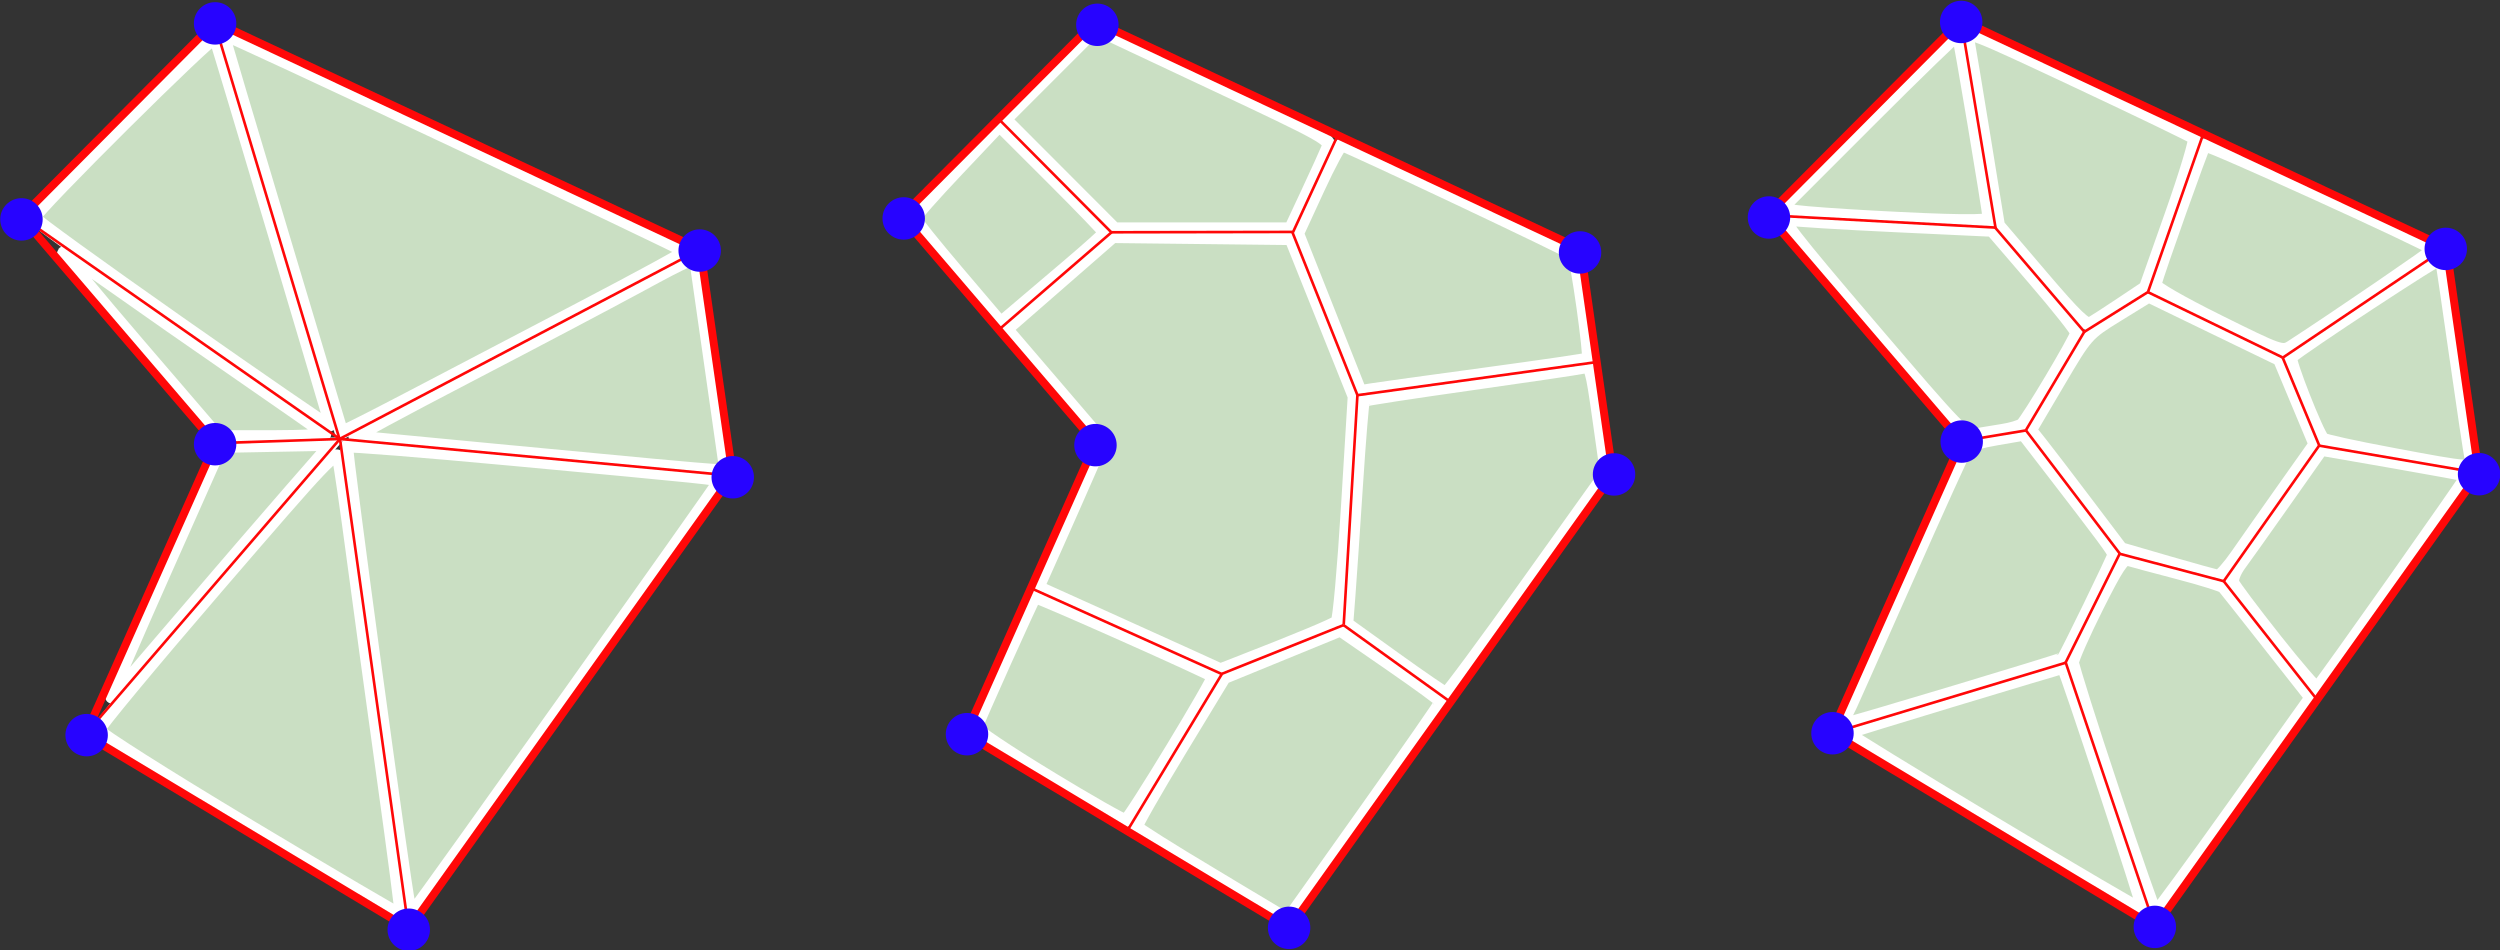 <?xml version="1.0" encoding="UTF-8" standalone="no"?>
<!-- Created with Inkscape (http://www.inkscape.org/) -->

<svg
   xmlns:dc="http://purl.org/dc/elements/1.1/"
   xmlns:cc="http://creativecommons.org/ns#"
   xmlns:rdf="http://www.w3.org/1999/02/22-rdf-syntax-ns#"
   xmlns:svg="http://www.w3.org/2000/svg"
   xmlns="http://www.w3.org/2000/svg"
   xmlns:sodipodi="http://sodipodi.sourceforge.net/DTD/sodipodi-0.dtd"
   xmlns:inkscape="http://www.inkscape.org/namespaces/inkscape"
   width="945.225"
   height="359.243"
   id="svg2"
   version="1.1"
   inkscape:version="0.48.4 r9939"
   sodipodi:docname="partition_types.svg">
  <rect width="100%" height="100%" fill="#333333" stroke="none"/>
  <defs
     id="defs4" />
  <sodipodi:namedview
     id="base"
     pagecolor="#ffffff"
     bordercolor="#666666"
     borderopacity="1.0"
     inkscape:pageopacity="0.0"
     inkscape:pageshadow="2"
     inkscape:zoom="0.7"
     inkscape:cx="515.91999"
     inkscape:cy="157.26664"
     inkscape:document-units="px"
     inkscape:current-layer="layer1"
     showgrid="false"
     inkscape:window-width="1855"
     inkscape:window-height="1056"
     inkscape:window-x="65"
     inkscape:window-y="24"
     inkscape:window-maximized="1"
     fit-margin-top="0"
     fit-margin-left="0"
     fit-margin-right="0"
     fit-margin-bottom="0" />
  <g
     inkscape:label="Layer 1"
     inkscape:groupmode="layer"
     id="layer1"
     transform="translate(97.498,-18.42)">
    <path
       style="fill:#cadfc3;fill-opacity:1;stroke:#ffffff;stroke-width:5;stroke-miterlimit:4;stroke-opacity:1;stroke-dasharray:none;stroke-dashoffset:0"
       d="M 61.261,116.004 C 31.011,94.792 6.261,76.867 6.261,76.171 6.261,73.863 74.271,6.312 74.861,8.034 76.393,12.509 118.404,153.305 118.404,153.965 c 0,0.417 -0.482,0.724 -1.071,0.683 -0.589,-0.042 -25.821,-17.431 -56.071,-38.643 z"
       id="path5551"
       inkscape:connector-curvature="0"
       transform="translate(-90.912,24.569)" />
    <path
       style="fill:#cadfc3;fill-opacity:1;stroke:#ffffff;stroke-width:5;stroke-miterlimit:4;stroke-opacity:1;stroke-dasharray:none;stroke-dashoffset:0"
       d="M 122.597,157.309 C 122.546,157.065 112.367,123.116 99.978,81.866 87.588,40.616 77.542,6.721 77.653,6.545 78.04,5.931 252.69,88.141 252.673,88.929 c -0.009,0.436 -17.83,10.115 -39.601,21.508 -21.771,11.393 -51.013,26.7 -64.983,34.015 -13.97,7.315 -25.441,13.101 -25.492,12.857 z"
       id="path5553"
       inkscape:connector-curvature="0"
       transform="translate(-90.912,24.569)" />
    <path
       style="fill:#cadfc3;fill-opacity:1;stroke:#ffffff;stroke-width:5;stroke-miterlimit:4;stroke-opacity:1;stroke-dasharray:none;stroke-dashoffset:0"
       d="m 193.404,165.347 c -35.357,-3.416 -64.929,-6.242 -65.714,-6.281 -0.786,-0.039 18.179,-10.267 42.143,-22.729 23.964,-12.462 53.214,-27.89 65,-34.284 20.268,-10.996 21.454,-11.451 21.903,-8.406 0.261,1.771 2.882,20.094 5.824,40.719 l 5.35,37.5 -5.11,-0.154 c -2.811,-0.085 -34.039,-2.949 -69.396,-6.365 z"
       id="path5555"
       inkscape:connector-curvature="0"
       transform="translate(-90.912,24.569)" />
    <path
       style="fill:#cadfc3;fill-opacity:1;stroke:#ffffff;stroke-width:5;stroke-miterlimit:4;stroke-opacity:1;stroke-dasharray:none;stroke-dashoffset:0"
       d="m 147.999,335.915 c -1.884,-8.107 -24.243,-172.735 -23.553,-173.425 0.423,-0.423 28.647,1.826 62.721,4.997 74.111,6.898 78.38,7.341 78.38,8.131 0,0.756 -112.6,159.062 -115.032,161.725 -1.423,1.559 -1.882,1.298 -2.516,-1.429 z"
       id="path5557"
       inkscape:connector-curvature="0"
       transform="translate(-90.912,24.569)" />
    <path
       style="fill:#cadfc3;fill-opacity:1;stroke:#ffffff;stroke-width:5;stroke-miterlimit:4;stroke-opacity:1;stroke-dasharray:none;stroke-dashoffset:0"
       d="M 87.62,306.109 C 56.23,287.283 30.547,270.998 30.547,269.92 c 0,-1.078 20.25,-25.478 45,-54.222 41.953,-48.723 45.065,-52.001 45.967,-48.404 0.532,2.122 2.975,18.965 5.429,37.429 2.455,18.464 7.647,56.337 11.538,84.163 3.891,27.825 6.881,50.785 6.643,51.022 -0.237,0.237 -26.114,-14.972 -57.504,-33.798 l 0,0 z"
       id="path5559"
       inkscape:connector-curvature="0"
       transform="translate(-90.912,24.569)" />
    <path
       style="fill:#cadfc3;fill-opacity:1;stroke:#ffffff;stroke-width:5;stroke-miterlimit:4;stroke-opacity:1;stroke-dasharray:none;stroke-dashoffset:0"
       d="m 35.547,256.754 c 0,-0.769 9.289,-22.272 20.643,-47.786 l 20.643,-46.388 20.893,-0.396 20.893,-0.396 -15.3,17.539 c -8.415,9.646 -26.565,30.717 -40.334,46.825 -13.769,16.107 -25.575,29.896 -26.236,30.643 -0.756,0.854 -1.202,0.839 -1.202,-0.04 z"
       id="path5561"
       inkscape:connector-curvature="0"
       transform="translate(-90.912,24.569)" />
    <path
       style="fill:#cadfc3;fill-opacity:1;stroke:#ffffff;stroke-width:5;stroke-miterlimit:4;stroke-opacity:1;stroke-dasharray:none;stroke-dashoffset:0"
       d="M 46.255,124.612 C 30.011,105.695 17.007,89.93 17.358,89.579 c 0.351,-0.351 8.817,5.175 18.814,12.278 9.997,7.104 31.785,22.3 48.419,33.77 16.634,11.47 30.854,21.423 31.6,22.118 0.791,0.737 -7.349,1.264 -19.521,1.264 l -20.879,0 -29.535,-34.396 z"
       id="path5563"
       inkscape:connector-curvature="0"
       transform="translate(-90.912,24.569)" />
    <path
       style="fill:#cadfc3;fill-opacity:1;stroke:#ffffff;stroke-width:5;stroke-miterlimit:4;stroke-opacity:1;stroke-dasharray:none;stroke-dashoffset:0"
       d="m 355.45,96.752 c -8.982,-10.563 -16.332,-19.726 -16.332,-20.363 0,-0.637 7.235,-8.814 16.079,-18.171 l 16.079,-17.013 19.993,19.955 c 10.996,10.975 19.954,20.285 19.907,20.688 -0.047,0.403 -6.521,6.198 -14.386,12.876 -7.865,6.679 -16.709,14.188 -19.654,16.688 l -5.354,4.545 -16.332,-19.205 z"
       id="path5565"
       inkscape:connector-curvature="0"
       transform="translate(-90.912,24.569)" />
    <path
       style="fill:#cadfc3;fill-opacity:1;stroke:#ffffff;stroke-width:5;stroke-miterlimit:4;stroke-opacity:1;stroke-dasharray:none;stroke-dashoffset:0"
       d="M 394.113,59.717 373.43,38.997 390.622,21.806 407.813,4.614 452.303,25.529 c 41.702,19.605 44.414,21.107 43.281,23.983 -0.665,1.687 -4.139,9.336 -7.719,16.996 l -6.51,13.929 -33.28,0 -33.28,0 -20.683,-20.72 z"
       id="path5567"
       inkscape:connector-curvature="0"
       transform="translate(-90.912,24.569)" />
    <path
       style="fill:#cadfc3;fill-opacity:1;stroke:#ffffff;stroke-width:5;stroke-miterlimit:4;stroke-opacity:1;stroke-dasharray:none;stroke-dashoffset:0"
       d="m 444.833,242.598 c -5.5,-2.51 -21.034,-9.539 -34.521,-15.621 l -24.521,-11.058 7.125,-15.955 c 3.919,-8.775 9.415,-21.212 12.214,-27.636 l 5.089,-11.681 -18.144,-21.172 -18.144,-21.172 4.104,-3.576 c 2.257,-1.967 11.304,-9.855 20.105,-17.53 l 16.001,-13.954 33.7,0.383 33.7,0.383 11.964,29.87 11.964,29.87 -2.558,41.941 c -1.407,23.068 -3.157,42.524 -3.89,43.236 -1.153,1.12 -14.552,6.704 -37.76,15.735 l -6.429,2.502 -10,-4.563 0,0 z"
       id="path5569"
       inkscape:connector-curvature="0"
       transform="translate(-90.912,24.569)" />
    <path
       style="fill:#cadfc3;fill-opacity:1;stroke:#ffffff;stroke-width:5;stroke-miterlimit:4;stroke-opacity:1;stroke-dasharray:none;stroke-dashoffset:0"
       d="m 495.822,112.066 -11.868,-29.929 7.797,-16.921 c 4.288,-9.307 8.343,-16.81 9.011,-16.673 2.442,0.5 86.611,40.295 87.633,41.434 1.183,1.318 6.458,38.8 5.574,39.611 -0.311,0.285 -17.922,2.871 -39.136,5.747 -21.214,2.876 -40.5,5.551 -42.857,5.945 l -4.286,0.716 -11.868,-29.929 0,0 z"
       id="path5571"
       inkscape:connector-curvature="0"
       transform="translate(-90.912,24.569)" />
    <path
       style="fill:#cadfc3;fill-opacity:1;stroke:#ffffff;stroke-width:5;stroke-miterlimit:4;stroke-opacity:1;stroke-dasharray:none;stroke-dashoffset:0"
       d="m 520.839,242.859 -18.279,-13.136 0.826,-10.714 c 0.454,-5.893 1.745,-24.779 2.867,-41.969 1.122,-17.19 2.303,-31.516 2.623,-31.837 0.32,-0.32 18.506,-3.116 40.412,-6.213 21.907,-3.097 41.176,-5.954 42.822,-6.349 2.834,-0.68 3.143,0.35 5.866,19.61 l 2.874,20.328 -29.86,41.786 c -16.423,22.982 -30.313,41.75 -30.866,41.707 -0.553,-0.043 -9.231,-5.989 -19.285,-13.214 z"
       id="path5573"
       inkscape:connector-curvature="0"
       transform="translate(-90.912,24.569)" />
    <path
       style="fill:#cadfc3;fill-opacity:1;stroke:#ffffff;stroke-width:5;stroke-miterlimit:4;stroke-opacity:1;stroke-dasharray:none;stroke-dashoffset:0"
       d="m 451.873,324.661 c -15.651,-9.375 -28.627,-17.557 -28.835,-18.181 -0.208,-0.624 7.182,-13.591 16.423,-28.815 l 16.801,-27.679 21.971,-8.997 21.971,-8.997 19.035,13.151 c 10.469,7.233 19.064,13.519 19.1,13.97 0.036,0.45 -13.002,19.218 -28.973,41.706 l -29.038,40.888 -28.457,-17.046 z"
       id="path5575"
       inkscape:connector-curvature="0"
       transform="translate(-90.912,24.569)" />
    <path
       style="fill:#cadfc3;fill-opacity:1;stroke:#ffffff;stroke-width:5;stroke-miterlimit:4;stroke-opacity:1;stroke-dasharray:none;stroke-dashoffset:0"
       d="m 389.833,287.526 c -15.321,-9.325 -27.694,-17.634 -27.495,-18.465 0.453,-1.89 21.599,-48.919 22.321,-49.64 0.476,-0.476 66.332,28.84 67.572,30.081 0.813,0.813 -31.64,54.269 -33.174,54.644 -0.752,0.184 -13.902,-7.295 -29.224,-16.62 z"
       id="path5577"
       inkscape:connector-curvature="0"
       transform="translate(-90.912,24.569)" />
    <path
       style="fill:#cadfc3;fill-opacity:1;stroke:#ffffff;stroke-width:5;stroke-miterlimit:4;stroke-opacity:1;stroke-dasharray:none;stroke-dashoffset:0"
       d="m 747.313,305.086 c -30.85,-18.511 -55.868,-33.88 -55.595,-34.153 0.426,-0.426 80.825,-24.782 81.806,-24.782 0.671,0 30.895,91.606 30.387,92.099 -0.278,0.271 -25.747,-14.653 -56.597,-33.165 z"
       id="path5579"
       inkscape:connector-curvature="0"
       transform="translate(-90.912,24.569)" />
    <path
       style="fill:#cadfc3;fill-opacity:1;stroke:#ffffff;stroke-width:5;stroke-miterlimit:4;stroke-opacity:1;stroke-dasharray:none;stroke-dashoffset:0"
       d="m 691.022,265.08 c 0.709,-1.375 11.096,-24.679 23.081,-51.786 11.985,-27.107 22.317,-49.857 22.959,-50.556 0.643,-0.699 5.743,-2.055 11.334,-3.014 l 10.166,-1.744 8.936,11.585 c 21.462,27.824 25.192,32.857 25.192,33.993 0,0.904 -18.019,37.955 -19.095,39.264 -0.471,0.573 -80.844,24.757 -82.278,24.757 -1.048,0 -1.148,-0.846 -0.295,-2.5 z"
       id="path5581"
       inkscape:connector-curvature="0"
       transform="translate(-90.912,24.569)" />
    <path
       style="fill:#cadfc3;fill-opacity:1;stroke:#ffffff;stroke-width:5;stroke-miterlimit:4;stroke-opacity:1;stroke-dasharray:none;stroke-dashoffset:0"
       d="m 792.316,292.913 c -8.437,-25.352 -15.341,-47.219 -15.341,-48.592 0,-1.373 4.201,-10.88 9.336,-21.128 7.452,-14.871 9.831,-18.477 11.786,-17.867 1.347,0.42 9.787,2.683 18.756,5.029 8.968,2.346 16.757,4.77 17.308,5.388 0.551,0.617 8.214,10.29 17.028,21.495 l 16.027,20.372 -29.023,40.699 c -15.963,22.384 -29.363,40.699 -29.78,40.699 -0.416,0 -7.66,-20.743 -16.098,-46.095 z"
       id="path5583"
       inkscape:connector-curvature="0"
       transform="translate(-90.912,24.569)" />
    <path
       style="fill:#cadfc3;fill-opacity:1;stroke:#ffffff;stroke-width:5;stroke-miterlimit:4;stroke-opacity:1;stroke-dasharray:none;stroke-dashoffset:0"
       d="m 853.598,235.583 c -8.361,-10.571 -15.578,-20.2 -16.038,-21.399 -0.46,-1.198 0.73,-4.3 2.643,-6.892 1.914,-2.592 9.644,-13.464 17.178,-24.16 l 13.699,-19.448 27.443,4.776 c 15.094,2.627 27.612,4.95 27.818,5.162 0.33,0.34 -54.841,78.481 -56.78,80.42 -0.418,0.418 -7.602,-7.888 -15.963,-18.459 z"
       id="path5585"
       inkscape:connector-curvature="0"
       transform="translate(-90.912,24.569)" />
    <path
       style="fill:#cadfc3;fill-opacity:1;stroke:#ffffff;stroke-width:5;stroke-miterlimit:4;stroke-opacity:1;stroke-dasharray:none;stroke-dashoffset:0"
       d="m 812.971,206.505 -17.576,-5.116 -13.051,-17.261 c -7.178,-9.494 -14.911,-19.604 -17.185,-22.468 l -4.134,-5.206 10.687,-18.135 c 10.651,-18.073 10.727,-18.16 22.387,-25.354 l 11.7,-7.219 24.756,11.989 24.756,11.989 6.711,16.053 6.711,16.053 -11.893,16.804 c -6.541,9.242 -14.452,20.501 -17.58,25.018 -3.128,4.518 -6.367,8.159 -7.2,8.092 -0.832,-0.067 -9.422,-2.425 -19.089,-5.239 z"
       id="path5587"
       inkscape:connector-curvature="0"
       transform="translate(-90.912,24.569)" />
    <path
       style="fill:#cadfc3;fill-opacity:1;stroke:#ffffff;stroke-width:5;stroke-miterlimit:4;stroke-opacity:1;stroke-dasharray:none;stroke-dashoffset:0"
       d="m 897.331,165.53 c -13.554,-2.541 -25.097,-5.072 -25.649,-5.624 -2.208,-2.208 -13.188,-30.122 -12.197,-31.007 4.429,-3.956 56.796,-38.35 57.031,-37.458 0.165,0.627 2.597,17.211 5.404,36.854 2.807,19.643 5.427,37.161 5.821,38.929 0.923,4.136 0.584,4.117 -30.41,-1.693 z"
       id="path5589"
       inkscape:connector-curvature="0"
       transform="translate(-90.912,24.569)" />
    <path
       style="fill:#cadfc3;fill-opacity:1;stroke:#ffffff;stroke-width:5;stroke-miterlimit:4;stroke-opacity:1;stroke-dasharray:none;stroke-dashoffset:0"
       d="m 831.976,115.202 c -13.823,-6.856 -24.1,-12.784 -23.856,-13.762 1.184,-4.727 17.949,-51.865 18.78,-52.803 0.731,-0.825 84.669,37.346 86.792,39.469 0.35,0.35 -37.181,26.012 -53.832,36.807 -3.51,2.275 -4.199,2.035 -27.884,-9.711 z"
       id="path5591"
       inkscape:connector-curvature="0"
       transform="translate(-90.912,24.569)" />
    <path
       style="fill:#cadfc3;fill-opacity:1;stroke:#ffffff;stroke-width:5;stroke-miterlimit:4;stroke-opacity:1;stroke-dasharray:none;stroke-dashoffset:0"
       d="m 765.317,98.284 -16.36,-19.175 -5.401,-33.265 c -2.971,-18.296 -5.743,-35.013 -6.161,-37.149 -0.734,-3.752 0.693,-3.202 41.91,16.155 23.468,11.022 43.174,20.539 43.791,21.149 0.617,0.61 -3.285,13.59 -8.67,28.845 l -9.791,27.736 -9.187,6.138 c -5.053,3.376 -10.219,6.724 -11.48,7.439 -1.834,1.041 -5.562,-2.532 -18.652,-17.874 l 0,0 z"
       id="path5593"
       inkscape:connector-curvature="0"
       transform="translate(-90.912,24.569)" />
    <path
       style="fill:#cadfc3;fill-opacity:1;stroke:#ffffff;stroke-width:5;stroke-miterlimit:4;stroke-opacity:1;stroke-dasharray:none;stroke-dashoffset:0"
       d="M 700.761,117.455 C 670.672,82.202 665.881,75.98 669.332,76.643 c 2.24,0.43 20.538,1.556 40.662,2.502 l 36.59,1.72 16.088,18.715 c 8.849,10.293 16.026,19.358 15.95,20.143 -0.202,2.096 -18.719,33.175 -20.686,34.721 -0.922,0.725 -4.247,1.709 -7.39,2.189 -3.143,0.479 -7.643,1.219 -10,1.643 -4.115,0.741 -5.704,-0.89 -39.786,-40.821 z"
       id="path5595"
       inkscape:connector-curvature="0"
       transform="translate(-90.912,24.569)" />
    <path
       style="fill:#cadfc3;fill-opacity:1;stroke:#ffffff;stroke-width:5;stroke-miterlimit:4;stroke-opacity:1;stroke-dasharray:none;stroke-dashoffset:0"
       d="M 701.261,75.955 C 689.083,75.294 676.285,74.37 672.822,73.902 l -6.296,-0.851 33.374,-33.396 C 718.256,21.287 733.517,6.503 733.815,6.8 c 0.477,0.477 11.644,66.969 11.707,69.708 0.029,1.269 -13.901,1.095 -44.261,-0.553 z"
       id="path5597"
       inkscape:connector-curvature="0"
       transform="translate(-90.912,24.569)" />
    <path
       style="fill:none;stroke:#ff0808;stroke-width:3;stroke-linecap:butt;stroke-linejoin:miter;stroke-miterlimit:4;stroke-opacity:1;stroke-dasharray:none"
       d="m 316.603,26.561 183.469,85.989 12.249,85.258 -122.356,171.573 -122.355,-73.362 49.085,-110.085 -73.304,-85.714 z"
       id="path3822"
       inkscape:connector-curvature="0" />
    <path
       style="fill:none;stroke:#ff0808;stroke-width:1px;stroke-linecap:butt;stroke-linejoin:miter;stroke-opacity:1"
       d="M 279.985,63.305 322.664,106.237"
       id="path3824"
       inkscape:connector-curvature="0" />
    <path
       style="fill:none;stroke:#ff0808;stroke-width:1px;stroke-linecap:butt;stroke-linejoin:miter;stroke-opacity:1"
       d="m 280.112,143.107 42.679,-36.871"
       id="path3826"
       inkscape:connector-curvature="0" />
    <path
       style="fill:none;stroke:#ff0808;stroke-width:1px;stroke-linecap:butt;stroke-linejoin:miter;stroke-opacity:1"
       d="M 408.275,69.619 391.355,106.237"
       id="path3828"
       inkscape:connector-curvature="0" />
    <path
       style="fill:none;stroke:#ff0808;stroke-width:1px;stroke-linecap:butt;stroke-linejoin:miter;stroke-opacity:1"
       d="m 322.412,106.237 68.817,-0.126"
       id="path3830"
       inkscape:connector-curvature="0" />
    <path
       style="fill:none;stroke:#ff0808;stroke-width:1px;stroke-linecap:butt;stroke-linejoin:miter;stroke-opacity:1"
       d="M 415.851,168.109 391.102,106.11"
       id="path3832"
       inkscape:connector-curvature="0" />
    <path
       style="fill:none;stroke:#ff0808;stroke-width:1px;stroke-linecap:butt;stroke-linejoin:miter;stroke-opacity:1"
       d="m 505.881,155.355 -90.282,12.501"
       id="path3834"
       inkscape:connector-curvature="0" />
    <path
       style="fill:none;stroke:#ff0808;stroke-width:1px;stroke-linecap:butt;stroke-linejoin:miter;stroke-opacity:1"
       d="m 450.827,283.771 -40.406,-29.042"
       id="path3836"
       inkscape:connector-curvature="0" />
    <path
       style="fill:none;stroke:#ff0808;stroke-width:1px;stroke-linecap:butt;stroke-linejoin:miter;stroke-opacity:1"
       d="m 292.107,240.713 72.1,32.451"
       id="path3838"
       inkscape:connector-curvature="0" />
    <path
       style="fill:none;stroke:#ff0808;stroke-width:1px;stroke-linecap:butt;stroke-linejoin:miter;stroke-opacity:1"
       d="m 328.725,332.511 35.734,-59.22"
       id="path3840"
       inkscape:connector-curvature="0" />
    <path
       style="fill:none;stroke:#ff0808;stroke-width:1px;stroke-linecap:butt;stroke-linejoin:miter;stroke-opacity:1"
       d="m 410.548,254.729 -46.341,18.562"
       id="path3842"
       inkscape:connector-curvature="0" />
    <path
       style="fill:none;stroke:#ff0808;stroke-width:1px;stroke-linecap:butt;stroke-linejoin:miter;stroke-opacity:1"
       d="m 415.725,167.856 -5.177,86.747"
       id="path3844"
       inkscape:connector-curvature="0" />
    <path
       style="fill:none;stroke:#ff0808;stroke-width:3;stroke-linecap:butt;stroke-linejoin:miter;stroke-miterlimit:4;stroke-opacity:1;stroke-dasharray:none"
       d="M -16.201,26.757 167.268,112.746 l 12.249,85.259 -122.356,171.573 -122.355,-73.362 49.085,-110.085 -73.304,-85.714 z"
       id="path3822-6"
       inkscape:connector-curvature="0" />
    <path
       style="fill:none;stroke:#ff0808;stroke-width:1px;stroke-linecap:butt;stroke-linejoin:miter;stroke-opacity:1"
       d="M -16.385,27.061 30.892,184.472"
       id="path3875"
       inkscape:connector-curvature="0" />
    <path
       style="fill:none;stroke:#ff0808;stroke-width:1px;stroke-linecap:butt;stroke-linejoin:miter;stroke-opacity:1"
       d="M 167.053,112.82 30.892,184.383"
       id="path3877"
       inkscape:connector-curvature="0" />
    <path
       style="fill:none;stroke:#ff0808;stroke-width:1px;stroke-linecap:butt;stroke-linejoin:miter;stroke-opacity:1"
       d="M -89.286,100.454 31.011,184.414"
       id="path3879"
       inkscape:connector-curvature="0" />
    <path
       style="fill:none;stroke:#ff0808;stroke-width:1px;stroke-linecap:butt;stroke-linejoin:miter;stroke-opacity:1"
       d="m -16.371,185.992 47.256,-1.594"
       id="path3881"
       inkscape:connector-curvature="0" />
    <path
       style="fill:none;stroke:#ff0808;stroke-width:1px;stroke-linecap:butt;stroke-linejoin:miter;stroke-opacity:1"
       d="m -65.157,295.967 96.161,-111.562"
       id="path3883"
       inkscape:connector-curvature="0" />
    <path
       style="fill:none;stroke:#ff0808;stroke-width:1px;stroke-linecap:butt;stroke-linejoin:miter;stroke-opacity:1"
       d="M 179.219,198.24 30.758,184.36"
       id="path3885"
       inkscape:connector-curvature="0" />
    <path
       style="fill:none;stroke:#ff0808;stroke-width:1px;stroke-linecap:butt;stroke-linejoin:miter;stroke-opacity:1"
       d="m 56.928,369.208 -25.901,-184.921"
       id="path3887"
       inkscape:connector-curvature="0" />
    <path
       style="fill:none;stroke:#ff0808;stroke-width:3;stroke-linecap:butt;stroke-linejoin:miter;stroke-miterlimit:4;stroke-opacity:1;stroke-dasharray:none"
       d="m 643.973,26.069 183.469,85.989 12.249,85.258 -122.356,171.573 -122.355,-73.362 49.085,-110.085 -73.304,-85.714 z"
       id="path3822-5"
       inkscape:connector-curvature="0" />
    <path
       style="fill:none;stroke:#ff0808;stroke-width:1px;stroke-linecap:butt;stroke-linejoin:miter;stroke-opacity:1"
       d="m 643.987,26.196 13.022,78.443"
       id="path3947"
       inkscape:connector-curvature="0" />
    <path
       style="fill:none;stroke:#ff0808;stroke-width:1px;stroke-linecap:butt;stroke-linejoin:miter;stroke-opacity:1"
       d="m 570.94,99.811 86.024,4.65"
       id="path3949"
       inkscape:connector-curvature="0" />
    <path
       style="fill:none;stroke:#ff0808;stroke-width:1px;stroke-linecap:butt;stroke-linejoin:miter;stroke-opacity:1"
       d="m 643.75,185.264 24.732,-4.107"
       id="path3951"
       inkscape:connector-curvature="0" />
    <path
       style="fill:none;stroke:#ff0808;stroke-width:1px;stroke-linecap:butt;stroke-linejoin:miter;stroke-opacity:1"
       d="M 735.625,68.791 714.643,128.791"
       id="path3953"
       inkscape:connector-curvature="0" />
    <path
       style="fill:none;stroke:#ff0808;stroke-width:1px;stroke-linecap:butt;stroke-linejoin:miter;stroke-opacity:1"
       d="m 827.266,112.122 -61.82,41.624"
       id="path3955"
       inkscape:connector-curvature="0" />
    <path
       style="fill:none;stroke:#ff0808;stroke-width:1px;stroke-linecap:butt;stroke-linejoin:miter;stroke-opacity:1"
       d="m 839.554,197.228 -60.223,-10.312"
       id="path3957"
       inkscape:connector-curvature="0" />
    <path
       style="fill:none;stroke:#ff0808;stroke-width:1px;stroke-linecap:butt;stroke-linejoin:miter;stroke-opacity:1"
       d="M 778.438,282.809 743.17,238.032"
       id="path3959"
       inkscape:connector-curvature="0" />
    <path
       style="fill:none;stroke:#ff0808;stroke-width:1px;stroke-linecap:butt;stroke-linejoin:miter;stroke-opacity:1"
       d="m 717.096,368.385 -33.614,-99.594"
       id="path3961"
       inkscape:connector-curvature="0" />
    <path
       style="fill:none;stroke:#ff0808;stroke-width:1px;stroke-linecap:butt;stroke-linejoin:miter;stroke-opacity:1"
       d="m 595,295.666 88.571,-26.696"
       id="path3963"
       inkscape:connector-curvature="0" />
    <path
       style="fill:none;stroke:#ff0808;stroke-width:1px;stroke-linecap:butt;stroke-linejoin:miter;stroke-opacity:1"
       d="M 743.297,238.17 703.838,227.784"
       id="path3965"
       inkscape:connector-curvature="0" />
    <path
       style="fill:none;stroke:#ff0808;stroke-width:1px;stroke-linecap:butt;stroke-linejoin:miter;stroke-opacity:1"
       d="m 779.41,186.81 -36.176,51.392"
       id="path3967"
       inkscape:connector-curvature="0" />
    <path
       style="fill:none;stroke:#ff0808;stroke-width:1px;stroke-linecap:butt;stroke-linejoin:miter;stroke-opacity:1"
       d="m 765.521,153.538 13.89,33.398"
       id="path3969"
       inkscape:connector-curvature="0" />
    <path
       style="fill:none;stroke:#ff0808;stroke-width:1px;stroke-linecap:butt;stroke-linejoin:miter;stroke-opacity:1"
       d="M 714.697,128.916 765.457,153.538"
       id="path3971"
       inkscape:connector-curvature="0" />
    <path
       style="fill:none;stroke:#ff0808;stroke-width:1px;stroke-linecap:butt;stroke-linejoin:miter;stroke-opacity:1"
       d="m 656.803,104.419 33.714,39.396"
       id="path3973"
       inkscape:connector-curvature="0" />
    <path
       style="fill:none;stroke:#ff0808;stroke-width:1px;stroke-linecap:butt;stroke-linejoin:miter;stroke-opacity:1"
       d="m 714.697,128.789 -24.117,15.089"
       id="path3975"
       inkscape:connector-curvature="0" />
    <path
       style="fill:none;stroke:#ff0808;stroke-width:1px;stroke-linecap:butt;stroke-linejoin:miter;stroke-opacity:1"
       d="m 668.483,181.065 22.097,-37.249"
       id="path3977"
       inkscape:connector-curvature="0" />
    <path
       style="fill:none;stroke:#ff0808;stroke-width:1px;stroke-linecap:butt;stroke-linejoin:miter;stroke-opacity:1"
       d="M 703.964,227.721 668.483,181.128"
       id="path3979"
       inkscape:connector-curvature="0" />
    <path
       style="fill:none;stroke:#ff0808;stroke-width:1px;stroke-linecap:butt;stroke-linejoin:miter;stroke-opacity:1"
       d="m 683.446,269.011 20.519,-41.29"
       id="path3981"
       inkscape:connector-curvature="0" />
    <path
       d="m 477.143,1308.571 c 0,21.302 -17.269,38.571 -38.571,38.571 -21.302,0 -38.571,-17.269 -38.571,-38.571 0,-21.302 17.269,-38.571 38.571,-38.571 21.302,0 38.571,17.269 38.571,38.571 z"
       sodipodi:ry="38.57143"
       sodipodi:rx="38.57143"
       sodipodi:cy="1308.5713"
       sodipodi:cx="438.57144"
       id="path23734-1-3-6"
       style="fill:#2703ff;fill-opacity:1;stroke:none"
       sodipodi:type="arc"
       transform="matrix(0.208,0,0,0.208,-107.395,-244.923)" />
    <path
       d="m 477.143,1308.571 c 0,21.302 -17.269,38.571 -38.571,38.571 -21.302,0 -38.571,-17.269 -38.571,-38.571 0,-21.302 17.269,-38.571 38.571,-38.571 21.302,0 38.571,17.269 38.571,38.571 z"
       sodipodi:ry="38.57143"
       sodipodi:rx="38.57143"
       sodipodi:cy="1308.5713"
       sodipodi:cx="438.57144"
       id="path23734-1-3-6-7"
       style="fill:#2703ff;fill-opacity:1;stroke:none"
       sodipodi:type="arc"
       transform="matrix(0.208,0,0,0.208,-180.609,-170.816)" />
    <path
       d="m 477.143,1308.571 c 0,21.302 -17.269,38.571 -38.571,38.571 -21.302,0 -38.571,-17.269 -38.571,-38.571 0,-21.302 17.269,-38.571 38.571,-38.571 21.302,0 38.571,17.269 38.571,38.571 z"
       sodipodi:ry="38.57143"
       sodipodi:rx="38.57143"
       sodipodi:cy="1308.5713"
       sodipodi:cx="438.57144"
       id="path23734-1-3-6-5"
       style="fill:#2703ff;fill-opacity:1;stroke:none"
       sodipodi:type="arc"
       transform="matrix(0.208,0,0,0.208,-107.395,-85.816)" />
    <path
       d="m 477.143,1308.571 c 0,21.302 -17.269,38.571 -38.571,38.571 -21.302,0 -38.571,-17.269 -38.571,-38.571 0,-21.302 17.269,-38.571 38.571,-38.571 21.302,0 38.571,17.269 38.571,38.571 z"
       sodipodi:ry="38.57143"
       sodipodi:rx="38.57143"
       sodipodi:cy="1308.5713"
       sodipodi:cx="438.57144"
       id="path23734-1-3-6-3"
       style="fill:#2703ff;fill-opacity:1;stroke:none"
       sodipodi:type="arc"
       transform="matrix(0.208,0,0,0.208,-155.966,24.184)" />
    <path
       d="m 477.143,1308.571 c 0,21.302 -17.269,38.571 -38.571,38.571 -21.302,0 -38.571,-17.269 -38.571,-38.571 0,-21.302 17.269,-38.571 38.571,-38.571 21.302,0 38.571,17.269 38.571,38.571 z"
       sodipodi:ry="38.57143"
       sodipodi:rx="38.57143"
       sodipodi:cy="1308.5713"
       sodipodi:cx="438.57144"
       id="path23734-1-3-6-56"
       style="fill:#2703ff;fill-opacity:1;stroke:none"
       sodipodi:type="arc"
       transform="matrix(0.208,0,0,0.208,-34.181,97.756)" />
    <path
       d="m 477.143,1308.571 c 0,21.302 -17.269,38.571 -38.571,38.571 -21.302,0 -38.571,-17.269 -38.571,-38.571 0,-21.302 17.269,-38.571 38.571,-38.571 21.302,0 38.571,17.269 38.571,38.571 z"
       sodipodi:ry="38.57143"
       sodipodi:rx="38.57143"
       sodipodi:cy="1308.5713"
       sodipodi:cx="438.57144"
       id="path23734-1-3-6-2"
       style="fill:#2703ff;fill-opacity:1;stroke:none"
       sodipodi:type="arc"
       transform="matrix(0.208,0,0,0.208,88.319,-73.316)" />
    <path
       d="m 477.143,1308.571 c 0,21.302 -17.269,38.571 -38.571,38.571 -21.302,0 -38.571,-17.269 -38.571,-38.571 0,-21.302 17.269,-38.571 38.571,-38.571 21.302,0 38.571,17.269 38.571,38.571 z"
       sodipodi:ry="38.57143"
       sodipodi:rx="38.57143"
       sodipodi:cy="1308.5713"
       sodipodi:cx="438.57144"
       id="path23734-1-3-6-9"
       style="fill:#2703ff;fill-opacity:1;stroke:none"
       sodipodi:type="arc"
       transform="matrix(0.208,0,0,0.208,75.819,-159.03)" />
    <path
       d="m 477.143,1308.571 c 0,21.302 -17.269,38.571 -38.571,38.571 -21.302,0 -38.571,-17.269 -38.571,-38.571 0,-21.302 17.269,-38.571 38.571,-38.571 21.302,0 38.571,17.269 38.571,38.571 z"
       sodipodi:ry="38.57143"
       sodipodi:rx="38.57143"
       sodipodi:cy="1308.5713"
       sodipodi:cx="438.57144"
       id="path23734-1-3-6-1"
       style="fill:#2703ff;fill-opacity:1;stroke:none"
       sodipodi:type="arc"
       transform="matrix(0.208,0,0,0.208,152.962,-171.173)" />
    <path
       d="m 477.143,1308.571 c 0,21.302 -17.269,38.571 -38.571,38.571 -21.302,0 -38.571,-17.269 -38.571,-38.571 0,-21.302 17.269,-38.571 38.571,-38.571 21.302,0 38.571,17.269 38.571,38.571 z"
       sodipodi:ry="38.57143"
       sodipodi:rx="38.57143"
       sodipodi:cy="1308.5713"
       sodipodi:cx="438.57144"
       id="path23734-1-3-6-27"
       style="fill:#2703ff;fill-opacity:1;stroke:none"
       sodipodi:type="arc"
       transform="matrix(0.208,0,0,0.208,226.177,-244.387)" />
    <path
       d="m 477.143,1308.571 c 0,21.302 -17.269,38.571 -38.571,38.571 -21.302,0 -38.571,-17.269 -38.571,-38.571 0,-21.302 17.269,-38.571 38.571,-38.571 21.302,0 38.571,17.269 38.571,38.571 z"
       sodipodi:ry="38.57143"
       sodipodi:rx="38.57143"
       sodipodi:cy="1308.5713"
       sodipodi:cx="438.57144"
       id="path23734-1-3-6-0"
       style="fill:#2703ff;fill-opacity:1;stroke:none"
       sodipodi:type="arc"
       transform="matrix(0.208,0,0,0.208,225.462,-85.459)" />
    <path
       d="m 477.143,1308.571 c 0,21.302 -17.269,38.571 -38.571,38.571 -21.302,0 -38.571,-17.269 -38.571,-38.571 0,-21.302 17.269,-38.571 38.571,-38.571 21.302,0 38.571,17.269 38.571,38.571 z"
       sodipodi:ry="38.57143"
       sodipodi:rx="38.57143"
       sodipodi:cy="1308.5713"
       sodipodi:cx="438.57144"
       id="path23734-1-3-6-93"
       style="fill:#2703ff;fill-opacity:1;stroke:none"
       sodipodi:type="arc"
       transform="matrix(0.208,0,0,0.208,176.891,23.827)" />
    <path
       d="m 477.143,1308.571 c 0,21.302 -17.269,38.571 -38.571,38.571 -21.302,0 -38.571,-17.269 -38.571,-38.571 0,-21.302 17.269,-38.571 38.571,-38.571 21.302,0 38.571,17.269 38.571,38.571 z"
       sodipodi:ry="38.57143"
       sodipodi:rx="38.57143"
       sodipodi:cy="1308.5713"
       sodipodi:cx="438.57144"
       id="path23734-1-3-6-6"
       style="fill:#2703ff;fill-opacity:1;stroke:none"
       sodipodi:type="arc"
       transform="matrix(0.208,0,0,0.208,298.677,97.041)" />
    <path
       d="m 477.143,1308.571 c 0,21.302 -17.269,38.571 -38.571,38.571 -21.302,0 -38.571,-17.269 -38.571,-38.571 0,-21.302 17.269,-38.571 38.571,-38.571 21.302,0 38.571,17.269 38.571,38.571 z"
       sodipodi:ry="38.57143"
       sodipodi:rx="38.57143"
       sodipodi:cy="1308.5713"
       sodipodi:cx="438.57144"
       id="path23734-1-3-6-06"
       style="fill:#2703ff;fill-opacity:1;stroke:none"
       sodipodi:type="arc"
       transform="matrix(0.208,0,0,0.208,421.534,-74.387)" />
    <path
       d="m 477.143,1308.571 c 0,21.302 -17.269,38.571 -38.571,38.571 -21.302,0 -38.571,-17.269 -38.571,-38.571 0,-21.302 17.269,-38.571 38.571,-38.571 21.302,0 38.571,17.269 38.571,38.571 z"
       sodipodi:ry="38.57143"
       sodipodi:rx="38.57143"
       sodipodi:cy="1308.5713"
       sodipodi:cx="438.57144"
       id="path23734-1-3-6-26"
       style="fill:#2703ff;fill-opacity:1;stroke:none"
       sodipodi:type="arc"
       transform="matrix(0.208,0,0,0.208,408.677,-158.316)" />
    <path
       d="m 477.143,1308.571 c 0,21.302 -17.269,38.571 -38.571,38.571 -21.302,0 -38.571,-17.269 -38.571,-38.571 0,-21.302 17.269,-38.571 38.571,-38.571 21.302,0 38.571,17.269 38.571,38.571 z"
       sodipodi:ry="38.57143"
       sodipodi:rx="38.57143"
       sodipodi:cy="1308.5713"
       sodipodi:cx="438.57144"
       id="path23734-1-3-6-18"
       style="fill:#2703ff;fill-opacity:1;stroke:none"
       sodipodi:type="arc"
       transform="matrix(0.208,0,0,0.208,480.105,-171.53)" />
    <path
       d="m 477.143,1308.571 c 0,21.302 -17.269,38.571 -38.571,38.571 -21.302,0 -38.571,-17.269 -38.571,-38.571 0,-21.302 17.269,-38.571 38.571,-38.571 21.302,0 38.571,17.269 38.571,38.571 z"
       sodipodi:ry="38.57143"
       sodipodi:rx="38.57143"
       sodipodi:cy="1308.5713"
       sodipodi:cx="438.57144"
       id="path23734-1-3-6-79"
       style="fill:#2703ff;fill-opacity:1;stroke:none"
       sodipodi:type="arc"
       transform="matrix(0.208,0,0,0.208,552.784,-245.459)" />
    <path
       d="m 477.143,1308.571 c 0,21.302 -17.269,38.571 -38.571,38.571 -21.302,0 -38.571,-17.269 -38.571,-38.571 0,-21.302 17.269,-38.571 38.571,-38.571 21.302,0 38.571,17.269 38.571,38.571 z"
       sodipodi:ry="38.57143"
       sodipodi:rx="38.57143"
       sodipodi:cy="1308.5713"
       sodipodi:cx="438.57144"
       id="path23734-1-3-6-20"
       style="fill:#2703ff;fill-opacity:1;stroke:none"
       sodipodi:type="arc"
       transform="matrix(0.208,0,0,0.208,552.975,-86.81)" />
    <path
       d="m 477.143,1308.571 c 0,21.302 -17.269,38.571 -38.571,38.571 -21.302,0 -38.571,-17.269 -38.571,-38.571 0,-21.302 17.269,-38.571 38.571,-38.571 21.302,0 38.571,17.269 38.571,38.571 z"
       sodipodi:ry="38.57143"
       sodipodi:rx="38.57143"
       sodipodi:cy="1308.5713"
       sodipodi:cx="438.57144"
       id="path23734-1-3-6-23"
       style="fill:#2703ff;fill-opacity:1;stroke:none"
       sodipodi:type="arc"
       transform="matrix(0.208,0,0,0.208,504.123,23.47)" />
    <path
       d="m 477.143,1308.571 c 0,21.302 -17.269,38.571 -38.571,38.571 -21.302,0 -38.571,-17.269 -38.571,-38.571 0,-21.302 17.269,-38.571 38.571,-38.571 21.302,0 38.571,17.269 38.571,38.571 z"
       sodipodi:ry="38.57143"
       sodipodi:rx="38.57143"
       sodipodi:cy="1308.5713"
       sodipodi:cx="438.57144"
       id="path23734-1-3-6-75"
       style="fill:#2703ff;fill-opacity:1;stroke:none"
       sodipodi:type="arc"
       transform="matrix(0.208,0,0,0.208,625.998,96.684)" />
    <path
       d="m 477.143,1308.571 c 0,21.302 -17.269,38.571 -38.571,38.571 -21.302,0 -38.571,-17.269 -38.571,-38.571 0,-21.302 17.269,-38.571 38.571,-38.571 21.302,0 38.571,17.269 38.571,38.571 z"
       sodipodi:ry="38.57143"
       sodipodi:rx="38.57143"
       sodipodi:cy="1308.5713"
       sodipodi:cx="438.57144"
       id="path23734-1-3-6-92"
       style="fill:#2703ff;fill-opacity:1;stroke:none"
       sodipodi:type="arc"
       transform="matrix(0.208,0,0,0.208,748.587,-74.476)" />
    <path
       d="m 477.143,1308.571 c 0,21.302 -17.269,38.571 -38.571,38.571 -21.302,0 -38.571,-17.269 -38.571,-38.571 0,-21.302 17.269,-38.571 38.571,-38.571 21.302,0 38.571,17.269 38.571,38.571 z"
       sodipodi:ry="38.57143"
       sodipodi:rx="38.57143"
       sodipodi:cy="1308.5713"
       sodipodi:cx="438.57144"
       id="path23734-1-3-6-28"
       style="fill:#2703ff;fill-opacity:1;stroke:none"
       sodipodi:type="arc"
       transform="matrix(0.208,0,0,0.208,735.998,-159.655)" />
  </g>
</svg>
